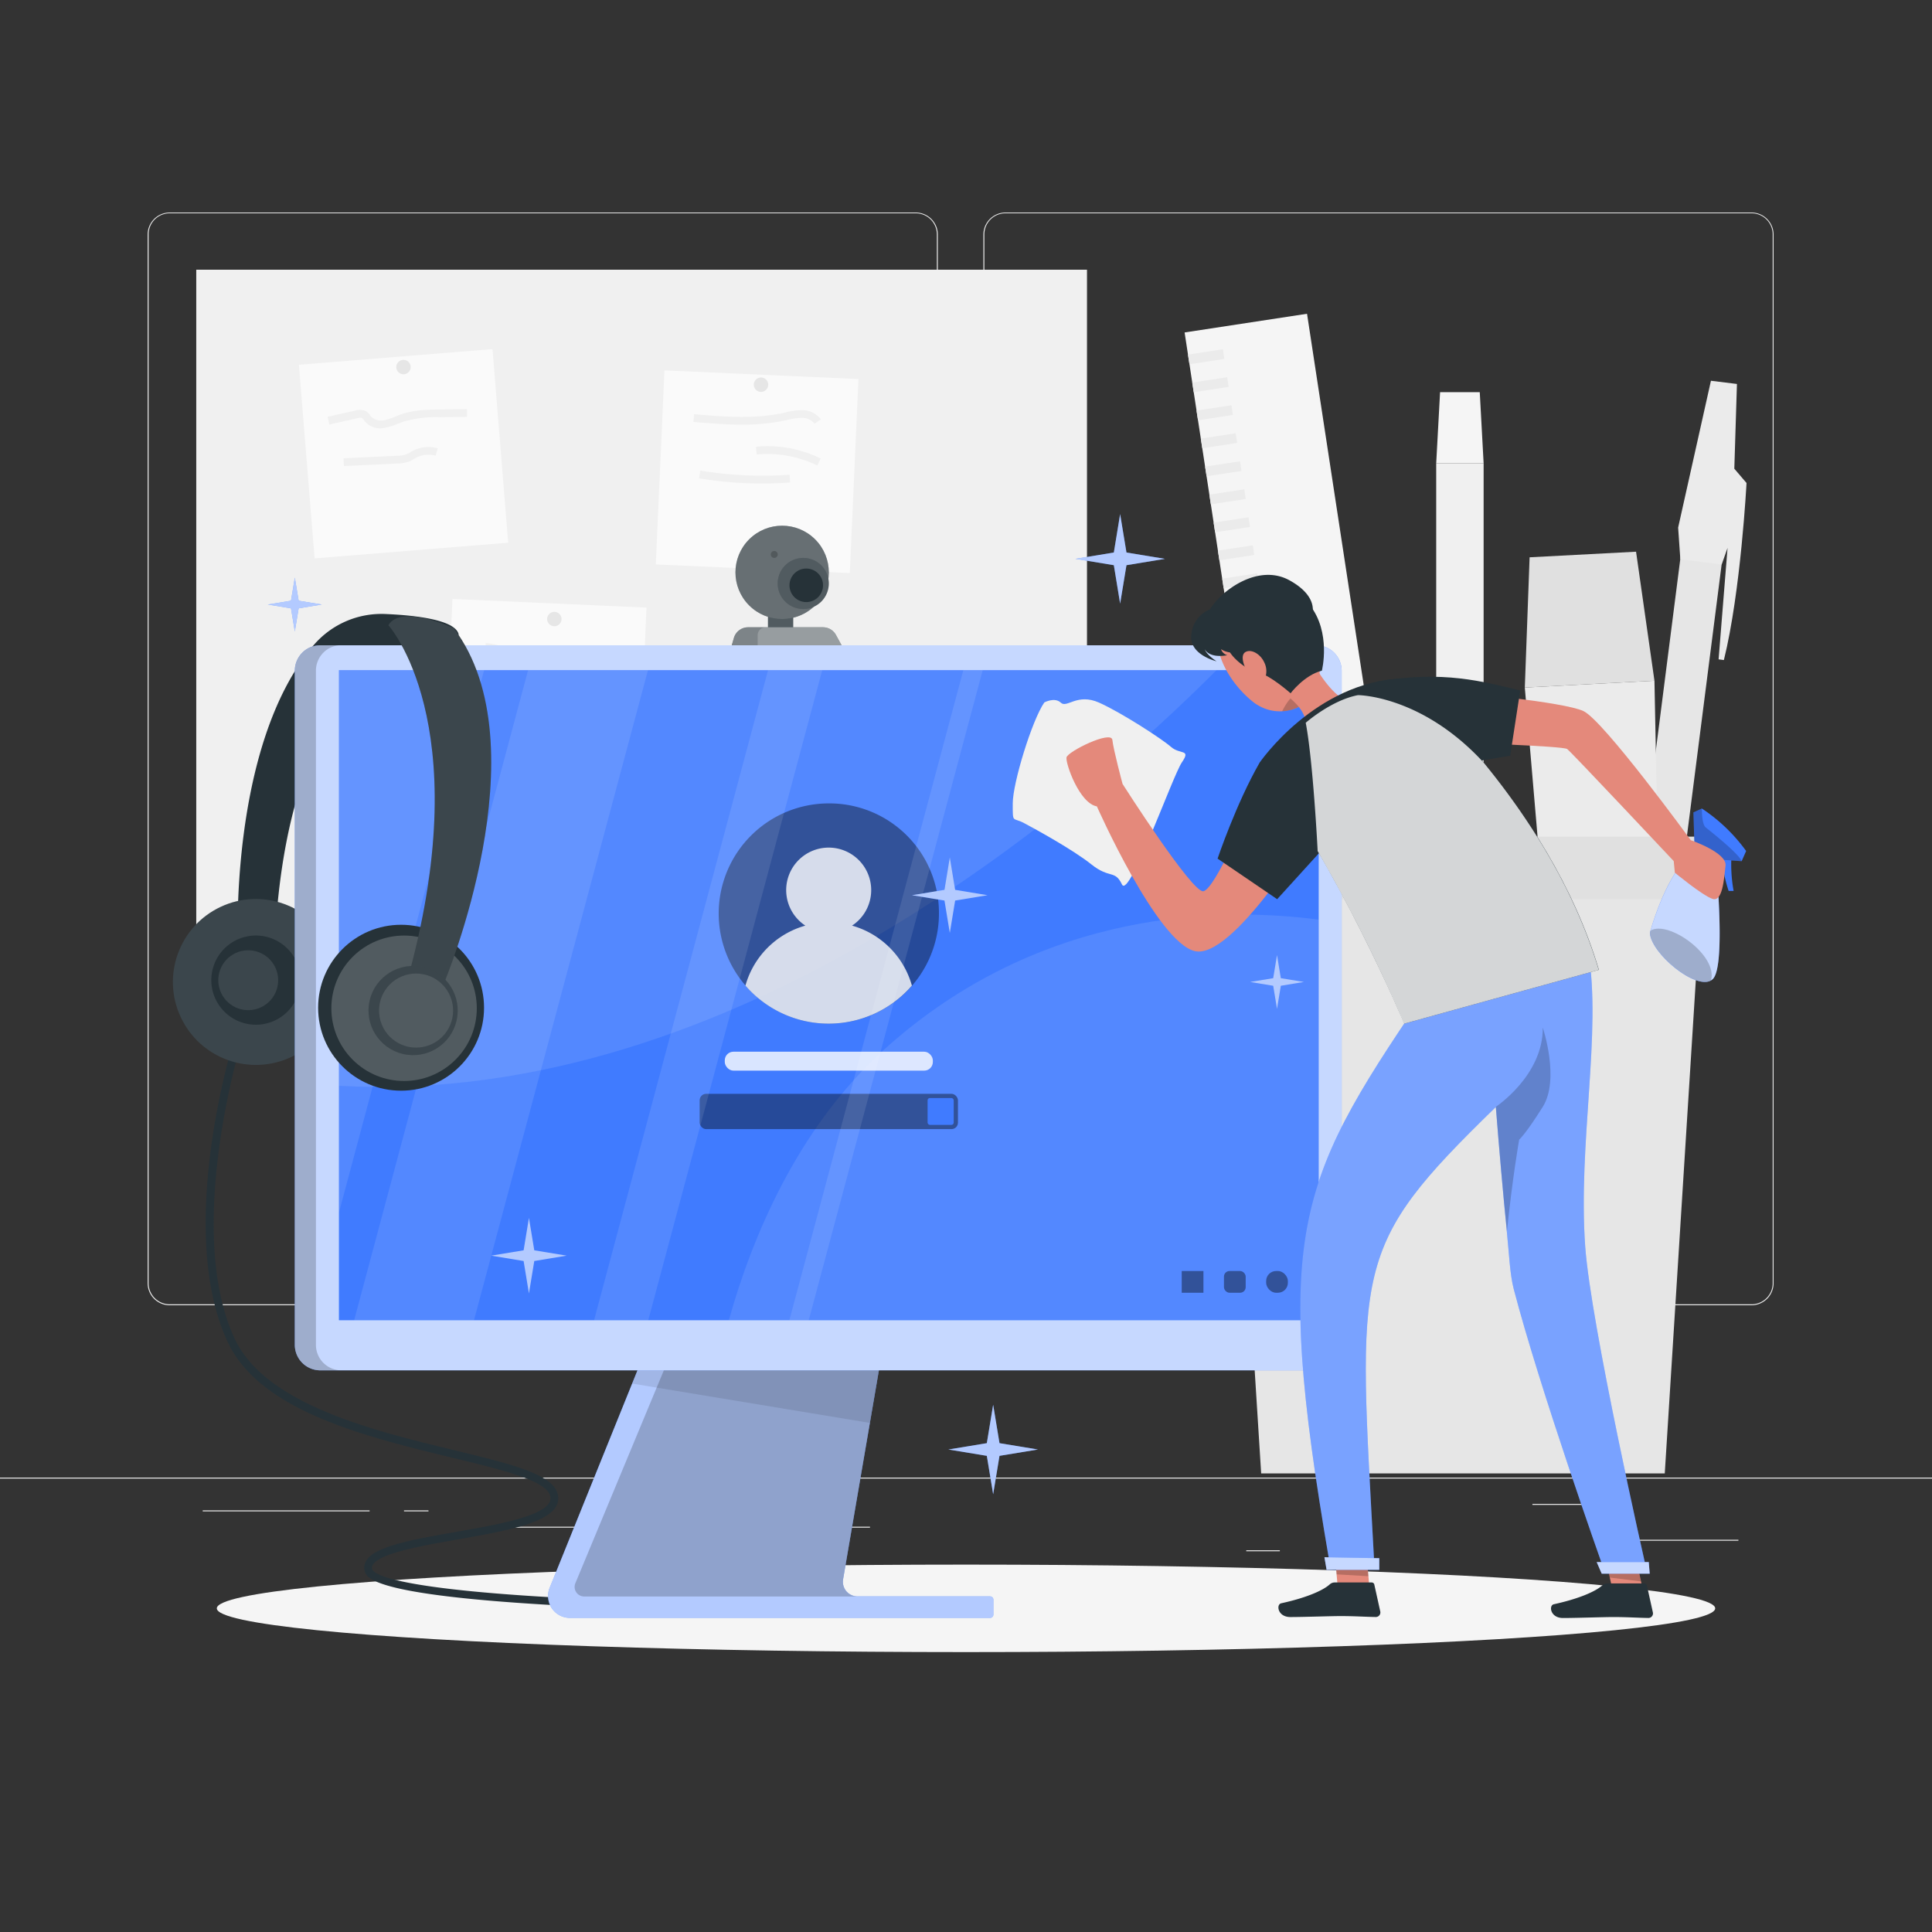 <svg xmlns="http://www.w3.org/2000/svg" viewBox="0 0 500 500"><rect x="0" y="0" width="500" height="500" fill="#333333" stroke="none"/><g id="freepik--background-complete--inject-281"><rect y="382.4" width="500" height="0.25" style="fill:#ebebeb"></rect><rect x="416.78" y="398.49" width="33.12" height="0.25" style="fill:#ebebeb"></rect><rect x="322.53" y="401.21" width="8.69" height="0.25" style="fill:#ebebeb"></rect><rect x="396.59" y="389.21" width="19.19" height="0.25" style="fill:#ebebeb"></rect><rect x="52.46" y="390.89" width="43.19" height="0.25" style="fill:#ebebeb"></rect><rect x="104.56" y="390.89" width="6.33" height="0.25" style="fill:#ebebeb"></rect><rect x="131.47" y="395.11" width="93.68" height="0.25" style="fill:#ebebeb"></rect><path d="M237,337.8H43.91a5.71,5.71,0,0,1-5.7-5.71V60.66A5.71,5.71,0,0,1,43.91,55H237a5.71,5.71,0,0,1,5.71,5.71V332.09A5.71,5.71,0,0,1,237,337.8ZM43.91,55.2a5.46,5.46,0,0,0-5.45,5.46V332.09a5.46,5.46,0,0,0,5.45,5.46H237a5.47,5.47,0,0,0,5.46-5.46V60.66A5.47,5.47,0,0,0,237,55.2Z" style="fill:#ebebeb"></path><path d="M453.31,337.8H260.21a5.72,5.72,0,0,1-5.71-5.71V60.66A5.72,5.72,0,0,1,260.21,55h193.1A5.71,5.71,0,0,1,459,60.66V332.09A5.71,5.71,0,0,1,453.31,337.8ZM260.21,55.2a5.47,5.47,0,0,0-5.46,5.46V332.09a5.47,5.47,0,0,0,5.46,5.46h193.1a5.47,5.47,0,0,0,5.46-5.46V60.66a5.47,5.47,0,0,0-5.46-5.46Z" style="fill:#ebebeb"></path><rect x="324.81" y="82.2" width="32.05" height="243.92" transform="translate(-26.92 53.8) rotate(-8.68)" style="fill:#f5f5f5"></rect><rect x="307.59" y="91.04" width="9.14" height="2.53" transform="translate(-10.36 48.19) rotate(-8.68)" style="fill:#ebebeb"></rect><rect x="308.7" y="98.28" width="9.14" height="2.53" transform="translate(-11.44 48.44) rotate(-8.68)" style="fill:#ebebeb"></rect><rect x="309.8" y="105.53" width="9.14" height="2.54" transform="translate(-12.52 48.69) rotate(-8.68)" style="fill:#ebebeb"></rect><rect x="310.91" y="112.78" width="9.14" height="2.53" transform="translate(-13.6 48.94) rotate(-8.68)" style="fill:#ebebeb"></rect><rect x="312.02" y="120.03" width="9.14" height="2.53" transform="translate(-14.68 49.19) rotate(-8.68)" style="fill:#ebebeb"></rect><rect x="313.13" y="127.28" width="9.14" height="2.54" transform="translate(-15.77 49.44) rotate(-8.68)" style="fill:#ebebeb"></rect><rect x="314.23" y="134.53" width="9.14" height="2.53" transform="translate(-16.85 49.69) rotate(-8.68)" style="fill:#ebebeb"></rect><rect x="315.34" y="141.78" width="9.14" height="2.53" transform="translate(-17.93 49.94) rotate(-8.68)" style="fill:#ebebeb"></rect><rect x="316.45" y="149.02" width="9.14" height="2.54" transform="translate(-19.01 50.19) rotate(-8.68)" style="fill:#ebebeb"></rect><rect x="317.56" y="156.28" width="9.14" height="2.53" transform="translate(-20.09 50.44) rotate(-8.68)" style="fill:#ebebeb"></rect><rect x="318.66" y="163.53" width="9.14" height="2.53" transform="translate(-21.18 50.69) rotate(-8.68)" style="fill:#ebebeb"></rect><rect x="319.77" y="170.77" width="9.14" height="2.54" transform="translate(-22.26 50.94) rotate(-8.68)" style="fill:#ebebeb"></rect><rect x="320.88" y="178.03" width="9.14" height="2.53" transform="translate(-23.34 51.19) rotate(-8.68)" style="fill:#ebebeb"></rect><rect x="321.98" y="185.27" width="9.14" height="2.53" transform="translate(-24.42 51.44) rotate(-8.68)" style="fill:#ebebeb"></rect><rect x="323.09" y="192.52" width="9.14" height="2.54" transform="translate(-25.5 51.69) rotate(-8.68)" style="fill:#ebebeb"></rect><rect x="324.2" y="199.78" width="9.14" height="2.53" transform="translate(-26.59 51.94) rotate(-8.68)" style="fill:#ebebeb"></rect><rect x="325.31" y="207.02" width="9.14" height="2.53" transform="translate(-27.67 52.19) rotate(-8.68)" style="fill:#ebebeb"></rect><rect x="326.41" y="214.27" width="9.14" height="2.54" transform="translate(-28.75 52.44) rotate(-8.68)" style="fill:#ebebeb"></rect><rect x="327.52" y="221.52" width="9.14" height="2.53" transform="translate(-29.83 52.69) rotate(-8.68)" style="fill:#ebebeb"></rect><rect x="328.63" y="228.77" width="9.14" height="2.53" transform="matrix(0.99, -0.15, 0.15, 0.99, -30.91, 52.94)" style="fill:#ebebeb"></rect><rect x="329.74" y="236.02" width="9.14" height="2.54" transform="translate(-31.99 53.19) rotate(-8.68)" style="fill:#ebebeb"></rect><rect x="330.84" y="243.27" width="9.14" height="2.53" transform="translate(-33.08 53.44) rotate(-8.68)" style="fill:#ebebeb"></rect><rect x="331.95" y="250.52" width="9.14" height="2.53" transform="translate(-34.17 53.71) rotate(-8.69)" style="fill:#ebebeb"></rect><rect x="333.06" y="257.76" width="9.14" height="2.54" transform="translate(-35.24 53.95) rotate(-8.68)" style="fill:#ebebeb"></rect><rect x="371.69" y="119.89" width="12.27" height="162.39" style="fill:#f0f0f0"></rect><polygon points="382.96 101.49 372.69 101.49 371.69 119.89 383.96 119.89 382.96 101.49" style="fill:#f5f5f5"></polygon><rect x="425.42" y="136.92" width="10.79" height="164.19" transform="translate(31.21 -52.81) rotate(7.28)" style="fill:#e6e6e6"></rect><path d="M452,125l-3.16-3.7.68-21.93-6.73-.83-8.49,38,.57,8.19,10.7,1.36,1.52-4.3-2.32,28.85,1.37.18C450.53,153.09,452,125,452,125Z" style="fill:#ebebeb"></path><polygon points="428.17 176.17 394.62 177.94 395.86 144.23 423.41 142.78 428.17 176.17" style="fill:#e0e0e0"></polygon><polygon points="428.17 176.17 394.62 177.94 402.41 269.05 429.97 267.6 428.17 176.17" style="fill:#ebebeb"></polygon><polygon points="440.84 222.52 316.39 222.52 326.39 381.32 430.84 381.32 440.84 222.52" style="fill:#e6e6e6"></polygon><rect x="314.61" y="216.52" width="128.01" height="16.19" style="fill:#e0e0e0"></rect><rect x="50.79" y="69.8" width="230.52" height="177.35" style="fill:#f0f0f0"></rect><rect x="79.3" y="92.3" width="50.26" height="50.26" transform="translate(-9.13 8.81) rotate(-4.63)" style="fill:#fafafa"></rect><rect x="170.82" y="96.95" width="50.26" height="50.26" transform="translate(5.62 -8.59) rotate(2.55)" style="fill:#fafafa"></rect><rect x="115.97" y="156.1" width="50.26" height="50.26" transform="translate(8.19 -6.09) rotate(2.55)" style="fill:#fafafa"></rect><path d="M106.28,95a1.86,1.86,0,1,1-1.85-1.86A1.85,1.85,0,0,1,106.28,95Z" style="fill:#e6e6e6"></path><path d="M198.81,99.55A1.86,1.86,0,1,1,197,97.7,1.85,1.85,0,0,1,198.81,99.55Z" style="fill:#e6e6e6"></path><path d="M145.32,160.2a1.86,1.86,0,1,1-1.86-1.85A1.86,1.86,0,0,1,145.32,160.2Z" style="fill:#e6e6e6"></path><path d="M98.58,110.85a5.18,5.18,0,0,1-4-1.62,4.45,4.45,0,0,1-.38-.48,2.29,2.29,0,0,0-.52-.57,2.21,2.21,0,0,0-1.26.07l-7.2,1.62-.44-2,7.2-1.62a3.79,3.79,0,0,1,2.65.13,3.65,3.65,0,0,1,1.17,1.14c.09.12.18.24.28.35a3.79,3.79,0,0,0,3.5.84,15.1,15.1,0,0,0,2.81-.92c.53-.21,1-.42,1.59-.61,3.28-1.12,6.71-1.16,10-1.21l6.89-.09,0,2-6.89.09a30.28,30.28,0,0,0-9.41,1.11c-.51.17-1,.37-1.5.56a17.16,17.16,0,0,1-3.18,1A7.45,7.45,0,0,1,98.58,110.85Z" style="fill:#f0f0f0"></path><path d="M89,120.61l-.1-2,13.78-.65a7.73,7.73,0,0,0,2.49-.38,7,7,0,0,0,1-.53c.22-.13.44-.26.67-.38a8.81,8.81,0,0,1,6.45-.64l-.55,1.92a6.71,6.71,0,0,0-5,.5c-.2.1-.4.22-.59.33a10.23,10.23,0,0,1-1.28.66,9.61,9.61,0,0,1-3.14.52Z" style="fill:#f0f0f0"></path><path d="M192,109.9c-4.21,0-8.41-.35-12.54-.7l.17-2c7.59.64,15.44,1.29,23-.31l.76-.17a16.61,16.61,0,0,1,4.14-.57,6.06,6.06,0,0,1,4.92,2.38l-1.65,1.12a4.07,4.07,0,0,0-3.32-1.5,15.75,15.75,0,0,0-3.65.52l-.78.17A52.56,52.56,0,0,1,192,109.9Z" style="fill:#f0f0f0"></path><path d="M211.51,120.48a29.48,29.48,0,0,0-15.68-2.86l-.2-2a31.08,31.08,0,0,1,16.76,3.05Z" style="fill:#f0f0f0"></path><path d="M197.37,125.14a100.89,100.89,0,0,1-16.46-1.35l.33-2a98.7,98.7,0,0,0,23.1,1.07l.14,2C202.11,125.05,199.74,125.14,197.37,125.14Z" style="fill:#f0f0f0"></path><path d="M144.8,172.5A33.37,33.37,0,0,1,133.52,171c-.81-.29-1.61-.63-2.38-1a14.53,14.53,0,0,0-5.46-1.57l0-2a16.06,16.06,0,0,1,6.23,1.74c.74.32,1.51.65,2.26.92,4.07,1.45,8.54,1.41,12.85,1.36a11.67,11.67,0,0,0,3-.29,12.54,12.54,0,0,0,1.48-.58c.34-.15.68-.3,1-.43,3.57-1.37,7.59-.81,10.82-.36l-.28,2c-3.15-.44-6.73-.94-9.83.25-.31.11-.61.25-.92.39a14.29,14.29,0,0,1-1.74.67,13.52,13.52,0,0,1-3.56.37Z" style="fill:#f0f0f0"></path><rect x="132.81" y="181.12" width="21.76" height="2" style="fill:#f0f0f0"></rect><path d="M130.07,195.16l-.06-2c8.41-.26,17-.3,25.37-.13l0,2C147,194.86,138.45,194.9,130.07,195.16Z" style="fill:#f0f0f0"></path></g><g id="freepik--Shadow--inject-281"><ellipse id="freepik--path--inject-281" cx="250" cy="416.24" rx="193.89" ry="11.32" style="fill:#f5f5f5"></ellipse></g><g id="freepik--Monitor--inject-281"><path d="M207.85,417.24c-.27,0-27.93-.1-55.49-1.37-56.48-2.61-57.56-7.54-58-9.39a3.46,3.46,0,0,1,.53-2.73c2.45-3.64,12-5.33,23.07-7.28,10.29-1.82,22-3.88,24.18-7.54a2.22,2.22,0,0,0,.21-1.92c-1.24-3.93-12.47-6.65-25.48-9.8-22.07-5.35-49.53-12-57.91-29.84-13.46-28.65.92-76.11,1.54-78.12l1.91.59c-.15.49-14.77,48.74-1.64,76.68,8,17,36.06,23.77,56.57,28.74,14.71,3.57,25.34,6.14,26.92,11.15a4.23,4.23,0,0,1-.41,3.56c-2.7,4.43-13.79,6.39-25.54,8.46-9.27,1.64-19.79,3.5-21.75,6.44a1.45,1.45,0,0,0-.25,1.18c.27,1.24,5.12,5.47,56.1,7.82,27.51,1.27,55.13,1.37,55.41,1.37Z" style="fill:#263238"></path><rect x="198.75" y="155.71" width="6.53" height="7.52" style="fill:#263238"></rect><rect x="198.75" y="155.71" width="6.53" height="7.52" style="fill:#fff;opacity:0.2"></rect><path d="M188.62,169.57l1.31-4.48a3.83,3.83,0,0,1,3.67-2.75H213a3.82,3.82,0,0,1,3.35,2l2.87,5.24H187.77" style="fill:#263238"></path><path d="M188.62,169.57l1.31-4.48a3.83,3.83,0,0,1,3.67-2.75H213a3.82,3.82,0,0,1,3.35,2l2.87,5.24H187.77" style="fill:#fff;opacity:0.4"></path><path d="M196.08,169.57h23.14l-2.87-5.24a3.82,3.82,0,0,0-3.35-2H198.15a2.08,2.08,0,0,0-2.07,2.08Z" style="fill:#fff;opacity:0.2"></path><circle cx="202.42" cy="148.13" r="12.08" transform="translate(-45.46 186.52) rotate(-45)" style="fill:#263238"></circle><circle cx="202.42" cy="148.13" r="12.08" transform="translate(-45.46 186.52) rotate(-45)" style="fill:#fff;opacity:0.3"></circle><path d="M214.49,151a6.61,6.61,0,1,1-6.6-6.61A6.61,6.61,0,0,1,214.49,151Z" style="fill:#263238"></path><path d="M214.49,151a6.61,6.61,0,1,1-6.6-6.61A6.61,6.61,0,0,1,214.49,151Z" style="fill:#fff;opacity:0.2"></path><path d="M213,151.48a4.34,4.34,0,1,1-4.33-4.34A4.33,4.33,0,0,1,213,151.48Z" style="fill:#263238"></path><path d="M201.28,143.48a.9.9,0,1,1-.89-.89A.89.89,0,0,1,201.28,143.48Z" style="opacity:0.2;isolation:isolate"></path><path d="M118.72,164.3s-44.28-3.05-47.72,82l-9.41-.58s-2.68-52.61,19.63-78.81a23.1,23.1,0,0,1,18.68-8C107.88,159.26,118.07,160.48,118.72,164.3Z" style="fill:#263238"></path><circle cx="66.23" cy="254.13" r="21.47" transform="translate(-101.84 52.33) rotate(-25.18)" style="fill:#263238"></circle><circle cx="66.23" cy="254.13" r="21.47" transform="translate(-101.84 52.33) rotate(-25.18)" style="fill:#fff;opacity:0.1"></circle><path d="M55.37,249.75a11.54,11.54,0,1,0,14.77-6.95A11.53,11.53,0,0,0,55.37,249.75Z" style="fill:#263238"></path><circle cx="64.25" cy="253.67" r="7.75" transform="translate(-101.83 51.45) rotate(-25.18)" style="fill:#fff;opacity:0.1"></circle><path d="M257.09,414v3.85a.86.86,0,0,1-.87.86H147.51a5.66,5.66,0,0,1-5.26-7.78l34.45-85.32,55.67.38-1.9,11.07-12.28,71.65a3.79,3.79,0,0,0,3.73,4.43h34.3A.86.86,0,0,1,257.09,414Z" style="fill:#407BFF"></path><path d="M257.09,414v3.85a.86.86,0,0,1-.87.86H147.51a5.66,5.66,0,0,1-5.26-7.78l21.36-52.89,13.09-32.43,55.67.38-1.9,11.07-5.34,31.16-6.94,40.49a3.79,3.79,0,0,0,3.73,4.43h34.3A.86.86,0,0,1,257.09,414Z" style="fill:#fff;opacity:0.6"></path><path d="M221.92,413.17H151.19a2.48,2.48,0,0,1-2.29-3.43l30.2-72.65h51.37l-12.28,71.65A3.79,3.79,0,0,0,221.92,413.17Z" style="opacity:0.2;isolation:isolate"></path><polygon points="232.37 326.02 230.47 337.09 225.13 368.25 163.61 358.07 176.7 325.64 232.37 326.02" style="opacity:0.1;isolation:isolate"></polygon><path d="M340.62,167H82.89a6.59,6.59,0,0,0-6.59,6.6V348.05a6.59,6.59,0,0,0,6.59,6.59H340.62a6.59,6.59,0,0,0,6.6-6.59V173.57A6.59,6.59,0,0,0,340.62,167Z" style="fill:#407BFF"></path><path d="M340.62,167H82.89a6.59,6.59,0,0,0-6.59,6.6V348.05a6.59,6.59,0,0,0,6.59,6.59H340.62a6.59,6.59,0,0,0,6.6-6.59V173.57A6.59,6.59,0,0,0,340.62,167Z" style="fill:#fff;opacity:0.7"></path><path d="M88.35,354.64H82.89a6.59,6.59,0,0,1-6.59-6.59V173.57a6.59,6.59,0,0,1,6.59-6.6h5.46a6.59,6.59,0,0,0-6.59,6.6V348.05A6.59,6.59,0,0,0,88.35,354.64Z" style="opacity:0.2;isolation:isolate"></path><rect x="87.71" y="173.43" width="253.57" height="168.25" style="fill:#407BFF"></rect><path d="M314.85,173.43C279.79,208.55,189.74,286.73,87.71,281V173.43Z" style="fill:#fff;opacity:0.1"></path><path d="M341.28,238V341.68H188.62c5.85-20.94,17.55-49.62,40.26-70.12C269.72,234.69,317.11,234.8,341.28,238Z" style="fill:#fff;opacity:0.1"></path><rect x="187.57" y="272.18" width="53.85" height="4.9" rx="2.24" style="fill:#fff;opacity:0.8"></rect><rect x="181.07" y="283.08" width="66.85" height="9.14" rx="1.68" style="opacity:0.4;isolation:isolate"></rect><rect x="240.06" y="284.17" width="6.76" height="6.95" rx="0.59" style="fill:#407BFF"></rect><path d="M243,236.41a28.5,28.5,0,1,1-28.49-28.49A28.36,28.36,0,0,1,243,236.41Z" style="opacity:0.4;isolation:isolate"></path><path d="M236,255.07a28.48,28.48,0,0,1-43.08,0,22.41,22.41,0,0,1,15.5-15.52,11,11,0,1,1,12.09,0A22.4,22.4,0,0,1,236,255.07Z" style="fill:#fff;opacity:0.8"></path><rect x="305.83" y="328.94" width="5.62" height="5.62" style="opacity:0.4;isolation:isolate"></rect><rect x="316.76" y="328.94" width="5.62" height="5.62" rx="1.44" style="opacity:0.4;isolation:isolate"></rect><rect x="327.68" y="328.94" width="5.62" height="5.62" rx="2.57" style="opacity:0.4;isolation:isolate"></rect><g style="opacity:0.1"><polygon points="125.29 173.43 87.71 313.85 87.71 173.43 125.29 173.43" style="fill:#fff"></polygon><polygon points="167.7 173.43 122.67 341.68 91.65 341.68 136.67 173.43 167.7 173.43" style="fill:#fff"></polygon><polygon points="212.8 173.43 167.77 341.68 153.74 341.68 198.77 173.43 212.8 173.43" style="fill:#fff"></polygon><polygon points="254.33 173.43 209.3 341.68 204.28 341.68 249.31 173.43 254.33 173.43" style="fill:#fff"></polygon></g><circle cx="103.8" cy="260.8" r="21.47" style="fill:#263238"></circle><circle cx="104.57" cy="260.94" r="18.82" transform="translate(-153.88 150.37) rotate(-45)" style="fill:#263238"></circle><circle cx="104.57" cy="260.94" r="18.82" transform="translate(-153.88 150.37) rotate(-45)" style="fill:#fff;opacity:0.2"></circle><path d="M100.52,161.81s22.8,25.09,5.51,89.67l9,2.65s25.52-60.91,2.42-91.54C117.5,162.59,103.68,156.21,100.52,161.81Z" style="fill:#263238"></path><path d="M100.52,161.81s22.8,25.09,5.51,89.67l9,2.65s25.52-60.91,2.42-91.54C117.5,162.59,103.68,156.21,100.52,161.81Z" style="fill:#fff;opacity:0.1"></path><circle cx="106.91" cy="261.54" r="11.54" transform="translate(-172.19 305.5) rotate(-76.72)" style="fill:#263238"></circle><circle cx="106.91" cy="261.54" r="11.54" transform="translate(-172.19 305.5) rotate(-76.72)" style="fill:#fff;opacity:0.1"></circle><circle cx="107.68" cy="261.54" r="9.59" transform="translate(-91.89 61.11) rotate(-22.5)" style="fill:#263238"></circle><circle cx="107.68" cy="261.54" r="9.59" transform="translate(-91.89 61.11) rotate(-22.5)" style="fill:#fff;opacity:0.2"></circle></g><g id="freepik--Sparkles--inject-281"><polygon points="247.19 230.29 245.81 221.9 244.43 230.29 236.03 231.68 244.43 233.06 245.81 241.45 247.19 233.06 255.58 231.68 247.19 230.29" style="fill:#407BFF"></polygon><polygon points="291.53 142.99 289.89 133.05 288.26 142.99 278.31 144.63 288.26 146.27 289.89 156.21 291.53 146.27 301.48 144.63 291.53 142.99" style="fill:#407BFF"></polygon><polygon points="331.48 253.15 330.49 247.15 329.5 253.15 323.51 254.13 329.5 255.12 330.49 261.11 331.48 255.12 337.47 254.13 331.48 253.15" style="fill:#407BFF"></polygon><polygon points="247.19 230.29 245.81 221.9 244.43 230.29 236.03 231.68 244.43 233.06 245.81 241.45 247.19 233.06 255.58 231.68 247.19 230.29" style="fill:#fff;opacity:0.6"></polygon><polygon points="138.27 323.58 136.89 315.19 135.51 323.58 127.11 324.96 135.51 326.35 136.89 334.74 138.27 326.35 146.66 324.96 138.27 323.58" style="fill:#407BFF"></polygon><polygon points="138.27 323.58 136.89 315.19 135.51 323.58 127.11 324.96 135.51 326.35 136.89 334.74 138.27 326.35 146.66 324.96 138.27 323.58" style="fill:#fff;opacity:0.6"></polygon><polygon points="291.53 142.99 289.89 133.05 288.26 142.99 278.31 144.63 288.26 146.27 289.89 156.21 291.53 146.27 301.48 144.63 291.53 142.99" style="fill:#fff;opacity:0.6"></polygon><polygon points="258.67 373.49 257.03 363.55 255.39 373.49 245.44 375.13 255.39 376.77 257.03 386.71 258.67 376.77 268.61 375.13 258.67 373.49" style="fill:#407BFF"></polygon><polygon points="258.67 373.49 257.03 363.55 255.39 373.49 245.44 375.13 255.39 376.77 257.03 386.71 258.67 376.77 268.61 375.13 258.67 373.49" style="fill:#fff;opacity:0.6"></polygon><polygon points="331.48 253.15 330.49 247.15 329.5 253.15 323.51 254.13 329.5 255.12 330.49 261.11 331.48 255.12 337.47 254.13 331.48 253.15" style="fill:#fff;opacity:0.6"></polygon><polygon points="77.29 155.46 76.3 149.47 75.31 155.46 69.32 156.45 75.31 157.44 76.3 163.43 77.29 157.44 83.28 156.45 77.29 155.46" style="fill:#407BFF"></polygon><polygon points="77.29 155.46 76.3 149.47 75.31 155.46 69.32 156.45 75.31 157.44 76.3 163.43 77.29 157.44 83.28 156.45 77.29 155.46" style="fill:#fff;opacity:0.6"></polygon></g><g id="freepik--Character--inject-281"><g id="freepik--group--inject-281"><path d="M448.16,220.68a38.11,38.11,0,0,0,.5,9.9h-1.29a34.71,34.71,0,0,1-1.78-9.9Z" style="fill:#407BFF"></path><path d="M450.74,222.87,444,222.4s.1,1,.24,2.63c0,.52.09,1.1.14,1.74.58,7.56,1.43,22.65-.77,26.16-3,4.75-16.22-5.73-16.62-11.47,0,0,3.21-12.45,9.22-19.06a18.08,18.08,0,0,1,1.8-1.72c.18-.16.36-.3.55-.44l-.3-10,2.18-1a44.33,44.33,0,0,1,11.46,11Z" style="fill:#407BFF"></path><path d="M443.62,252.93a2.22,2.22,0,0,1-.83.81c-4.05,2.4-15.42-7-15.79-12.28,0,0,.06-.23.18-.65.83-2.94,4.57-15,10.84-20.13a10.45,10.45,0,0,1,2.63.7,8.91,8.91,0,0,1,3.6,3.65C444.81,231.71,446,249.12,443.62,252.93Z" style="fill:#fff;opacity:0.7"></path><path d="M442.79,253.74c-4.05,2.4-15.42-7-15.79-12.28,0,0,.06-.23.18-.65C431.94,238.12,444.71,247.37,442.79,253.74Z" style="opacity:0.2;isolation:isolate"></path><path d="M444.25,225c0,.52.09,1.1.14,1.74l-8.17-4.37a18.08,18.08,0,0,1,1.8-1.72c.18-.16.36-.3.55-.44l-.3-10,2.18-1s-.1,4.05,1,4.94,8.41,6.63,9.3,8.71L444,222.4S444.11,223.39,444.25,225Z" style="opacity:0.2;isolation:isolate"></path><polygon points="354.43 411.29 346.32 412.14 345.91 407.44 344.8 394.65 352.91 393.79 354.14 407.92 354.43 411.29" style="fill:#e4897b"></polygon><polygon points="424.91 410.26 417.05 410.26 416.66 408.49 416.61 408.27 414.17 396.92 414.11 396.69 413.17 392.34 421.04 392.34 424.91 410.26" style="fill:#e4897b"></polygon><polygon points="352.91 393.79 354.14 407.92 345.91 407.44 344.8 394.65 352.91 393.79" style="opacity:0.2;isolation:isolate"></polygon><polygon points="424.68 409.27 424.67 409.27 416.62 408.27 416.61 408.27 414.23 397.32 414.24 397.32 422.23 397.95 424.61 408.92 424.68 409.27" style="opacity:0.2;isolation:isolate"></polygon><path d="M416,409.79h9.55a.69.69,0,0,1,.67.54l1.55,7a1.18,1.18,0,0,1-1.15,1.4c-3.09-.05-5.34-.24-9.22-.24-2.39,0-9.6.25-12.9.25s-3.73-3.26-2.38-3.56c6.06-1.32,10.62-3.15,12.56-4.89A1.89,1.89,0,0,1,416,409.79Z" style="fill:#263238"></path><path d="M345.46,409.54H355a.69.69,0,0,1,.67.54l1.55,7a1.18,1.18,0,0,1-1.15,1.4c-3.09-.05-5.34-.24-9.22-.24-2.39,0-9.6.25-12.9.25s-3.73-3.26-2.38-3.56c6.06-1.32,10.62-3.15,12.56-4.89A1.89,1.89,0,0,1,345.46,409.54Z" style="fill:#263238"></path><path d="M344.06,404.26l11.6.38c-4.22-77.56-6.19-81.52,31.46-118.15.88,11.08,1.87,22.58,2.84,32.16.61,5.93.79,11.1,1.78,14.9,6.69,25.69,22.82,71.15,22.82,71.15l11.32.51s-14.17-62.31-15.63-82.62c-1.91-26.64,4.31-55.48.78-76.33L371.48,253C335.62,305.45,329.05,316.79,344.06,404.26Z" style="fill:#407BFF"></path><path d="M344.06,404.26l11.6.38c-4.22-77.56-6.19-81.52,31.46-118.15.88,11.08,1.87,22.58,2.84,32.16.61,5.93.79,11.1,1.78,14.9,6.69,25.69,22.82,71.15,22.82,71.15l11.32.51s-14.17-62.31-15.63-82.62c-1.91-26.64,4.31-55.48.78-76.33L371.48,253C335.62,305.45,329.05,316.79,344.06,404.26Z" style="fill:#fff;opacity:0.3"></path><path d="M270.27,181.79c-3.16,4.55-8.17,20.81-8.17,26.13S262,211.41,265,213s12.71,6.92,17.46,10.71,6.06,1.31,7.91,5.19,13.09-28.09,15.51-31.62-.48-1.91-2.85-4-12.85-8.87-18.56-11.43-8.34,1.51-9.93,0S270.27,181.79,270.27,181.79Z" style="fill:#f0f0f0"></path><path d="M322.93,209.75s-8.36,20.16-11.48,20.9c-2.81.66-20.93-27.76-20.93-27.76s-2.37-8.83-2.64-11.4-11.6,3-11.87,4.54,3.32,11.87,7.86,12.66c0,0,15.52,35.08,25.32,37.45s30.26-31.38,30.26-31.38Z" style="fill:#e4897b"></path><path d="M377.43,179.13s27.13,2.47,32.35,4.89,27.79,33.42,27.79,33.42,9.4,3.21,9,6.59-.74,9.54-3.43,8.58-9.69-6.76-9.69-6.76l-.29-3s-26.5-28.21-27.57-29-27.7-1.64-27.7-1.64Z" style="fill:#e4897b"></path><path d="M356.49,176.38c17-2.95,27.32,0,36.94,2.32l-2.59,16.87-20,3.37Z" style="fill:#263238"></path><path d="M324.58,181.87c.31.23.63.45,1,.65a10.94,10.94,0,0,0,6.29,1.55,10.19,10.19,0,0,0,1.66-.22,9.82,9.82,0,0,0,7.93-8.89c.54-5.57-2.45-9.07-7-15.37a10.67,10.67,0,0,0-18.12,1.07C312.34,167.89,318.84,177.52,324.58,181.87Z" style="fill:#e4897b"></path><path d="M331.83,184.07a10.19,10.19,0,0,0,1.66-.22,9.92,9.92,0,0,0,6.84-5.09,11.73,11.73,0,0,0-2.75-1.17A15.41,15.41,0,0,0,331.83,184.07Z" style="opacity:0.2;isolation:isolate"></path><path d="M350.33,182c-.76,5.12-8.85,10.06-8.85,10.06s-5.55,2.46-5.75.27c2.31-2.63,2.59-4.93,1.82-7a10,10,0,0,0-2.22-3.27,19.41,19.41,0,0,0-1.62-1.52l3.55-14C339.67,171.92,344.83,181.17,350.33,182Z" style="fill:#e4897b"></path><path d="M316.53,166.87c.39-.09.84.12,1.27,1.06,1.14,2.53,5,5.58,7.94,6.17s8.26,5.32,8.26,5.32,3.52-4.7,8.1-5.85c0,0,2.49-9.87-3.15-17Z" style="fill:#263238"></path><path d="M327.15,171.35a5.05,5.05,0,0,1,.18,4.31c-.8,1.52-3,.45-4.32-1.5-1.14-1.74-2.16-4.68-.6-5.46S326.25,169.38,327.15,171.35Z" style="fill:#e4897b"></path><path d="M339.45,159.47s2.34-4.84-5.74-9.29-17.68,2.67-20.55,7.51a7.7,7.7,0,0,0-4.84,6.53c-.69,5.24,6.53,6.92,6.53,6.92s-2.58-1.61-3.07-3.13c0,0,1,2.42,5.84,1.56A2.43,2.43,0,0,1,316,168s3.64,2.78,8.64-1.45S339.45,159.47,339.45,159.47Z" style="fill:#263238"></path><path d="M387.12,286.44C388,297.52,389,309,390,318.62c1.42-13.83,3.16-23.69,3.16-23.69s1.63-1.34,6.11-8.49,0-20.5,0-20.5C399.37,278.34,387.12,286.44,387.12,286.44Z" style="opacity:0.2;isolation:isolate"></path><polygon points="342.76 403.01 343.32 406.26 356.95 406.26 356.95 403.26 342.76 403.01" style="fill:#407BFF"></polygon><polygon points="413.22 404.26 414.52 407.26 426.94 407.26 426.7 404.26 413.22 404.26" style="fill:#407BFF"></polygon><path d="M326,197.35s14.37-21,37.15-21.79c0,0,37.58,31.55,50.64,75.43l-50.37,13.93S346.36,224.21,326,197.35Z" style="fill:#263238"></path><path d="M326,197.35c-6.1,10.62-10.89,24.86-10.89,24.86l15.42,10.5,12.16-13.39s.16-10-6.57-16.63S326,197.35,326,197.35Z" style="fill:#263238"></path><path d="M413.75,251l-50.37,13.93A428.58,428.58,0,0,0,341,220.24h0c0-.56-1.21-23.48-3.08-33.19,0,0,6.6-5.82,13.52-7.15,0,0,16.42,0,32.45,17.37C394.83,210.6,407.29,229.29,413.75,251Z" style="fill:#fff;opacity:0.8"></path><polygon points="342.76 403.01 343.32 406.26 356.95 406.26 356.95 403.26 342.76 403.01" style="fill:#fff;opacity:0.7"></polygon><polygon points="413.22 404.26 414.52 407.26 426.94 407.26 426.7 404.26 413.22 404.26" style="fill:#fff;opacity:0.7"></polygon></g></g></svg>